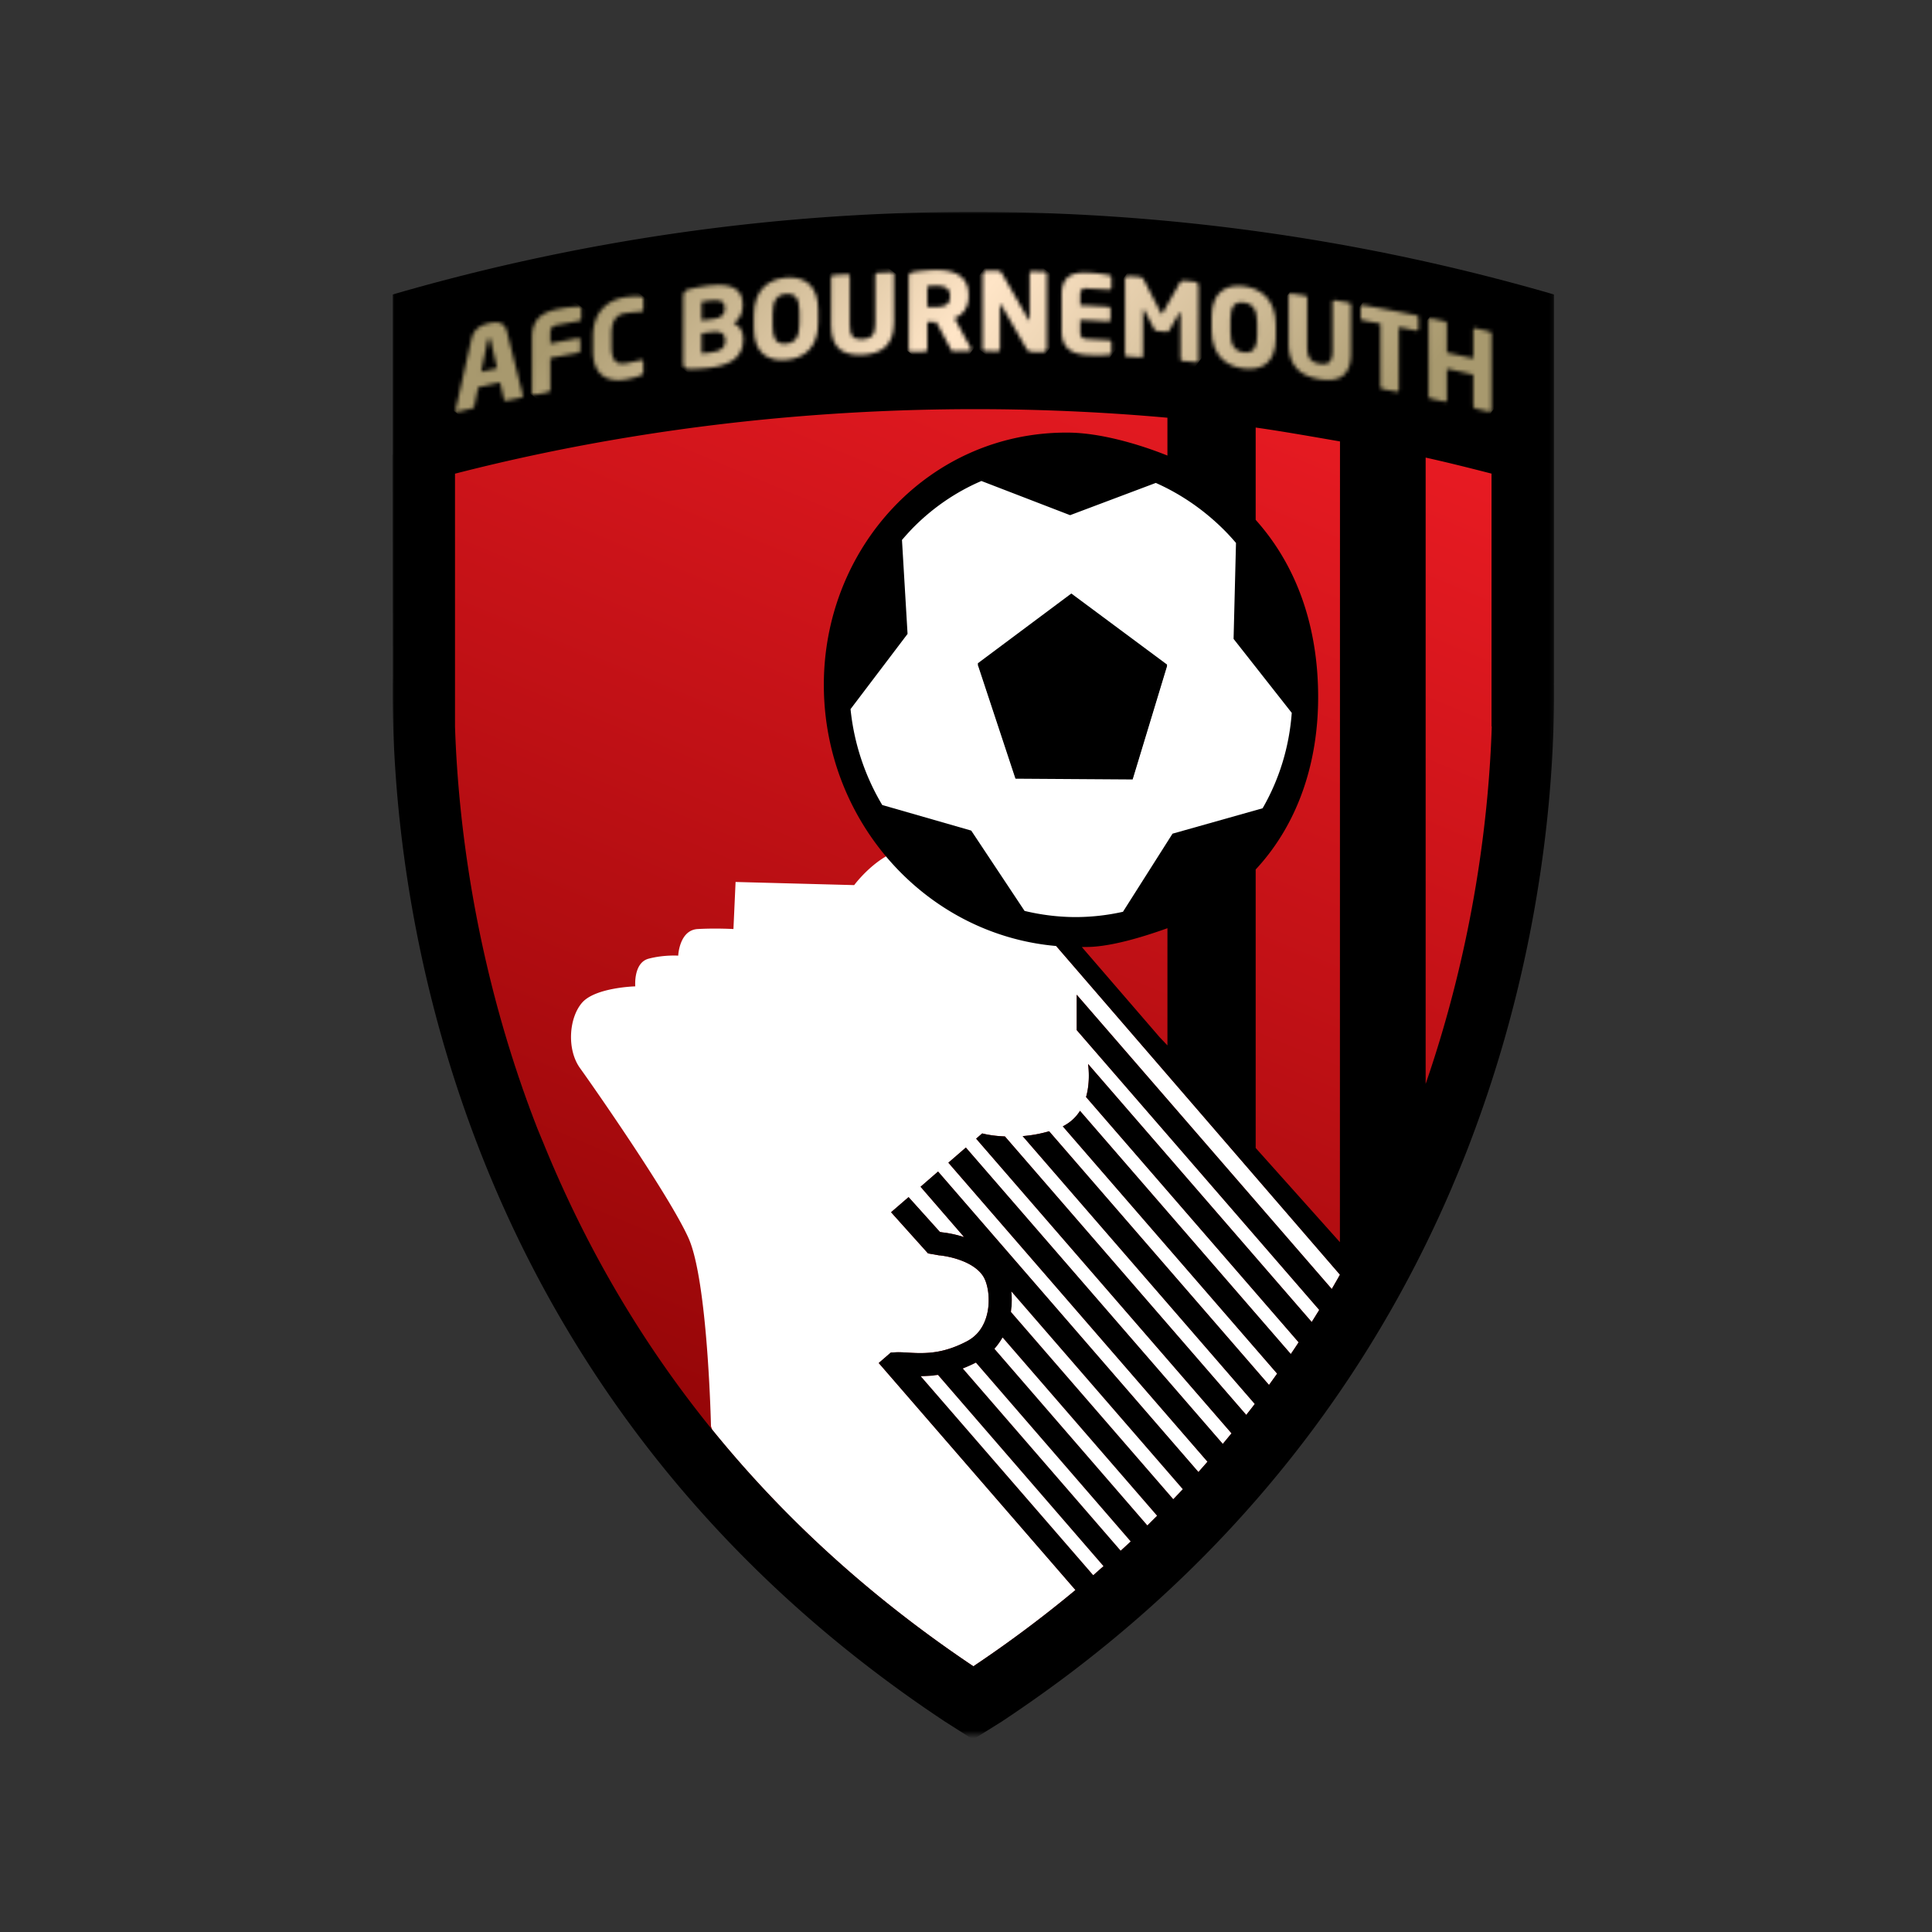 <svg xmlns="http://www.w3.org/2000/svg" width="512" height="512" viewBox="0 0 512 512" xmlns:xlink="http://www.w3.org/1999/xlink"><rect x="0" y="0" width="512" height="512" fill="#333333" stroke="none"/><defs><path id="a" d="M0 .151h307.849v403.506H0z"/><path id="c" d="M.05.221v101.4c21.57 176.522 140.746 245.276 140.746 245.276s129.98-88.623 139.078-245.276V.22H.05z"/><linearGradient id="d" x1="38.74%" x2="64.932%" y1="78.218%" y2="13.015%"><stop stop-color="#8B0304" offset="0%"/><stop stop-color="#ED1C24" offset="100%"/></linearGradient><path id="f" d="M0 .151h307.849v403.506H0z"/><path id="h" d="M0 .151h307.849v403.506H0z"/><path id="j" d="M0 .151h307.849v403.506H0z"/><path id="l" d="M0 0h307.849v403.505H0z"/><path id="n" d="M0 0h307.849v403.505H0z"/><path id="p" d="M0 .151h307.849v403.506H0z"/><path id="r" d="M0 .151h307.849v403.506H0z"/><path id="t" d="M0 .151h307.849v403.506H0z"/><path id="v" d="M0 .151h307.849v403.506H0z"/><path id="x" d="M0 .151h307.849v403.506H0z"/><path id="z" d="M0 .151h307.849v403.506H0z"/><path id="B" d="M8.619 4.858c.063-.299.144-.462.395-.521.263-.054.315.074.373.354.575 2.508 1.15 5.01 1.73 7.52-1.407.308-2.814.63-4.22.94.577-2.76 1.148-5.52 1.722-8.293M9.014.274C7.058.707 4.97 1.621 4.317 4.519L.107 23.276c.008.063-.04.133-.029.157-.01.281.206.41.483.345 1.32-.314 2.637-.632 3.958-.931.284-.07.504-.356.567-.654.34-1.64.674-3.292 1.018-4.933a372.21 372.21 0 0 1 5.808-1.3c.338 1.493.679 2.987 1.018 4.473.058.276.28.456.573.392 1.318-.283 2.643-.557 3.971-.835.284-.06.477-.273.477-.558.005-.023-.026-.077-.026-.14-1.412-5.633-2.821-11.251-4.22-16.867C13.242.585 12.067.052 10.73.052c-.556 0-1.142.093-1.716.222"/><linearGradient id="C" x1="67.193%" x2="443.533%" y1="62.932%" y2="342.648%"><stop stop-color="#A8996E" offset="0%"/><stop stop-color="#FFE5C7" offset="44.17%"/><stop stop-color="#A8996E" offset="100%"/></linearGradient><path id="E" d="M12.528.824c-1.002.038-2.427.063-5.506.645C3.35 2.17.084 3.756.084 8.966v14.808c0 .32.258.523.573.46 1.229-.244 2.462-.492 3.694-.738.312-.06.572-.362.572-.678v-8.366c2.452-.474 4.912-.938 7.372-1.382.304-.055.574-.362.566-.672V9.673c0-.32-.25-.532-.566-.47-2.46.438-4.92.908-7.372 1.382V8.007c0-1.496.482-2.05 1.82-2.303a885.59 885.59 0 0 1 5.783-1.074.712.712 0 0 0 .57-.668V1.294C13.1.945 12.94.823 12.59.823l-.062.001"/><linearGradient id="F" x1="43.7%" x2="474.775%" y1="44.945%" y2="363.408%"><stop stop-color="#A8996E" offset="0%"/><stop stop-color="#FFE5C7" offset="44.17%"/><stop stop-color="#A8996E" offset="100%"/></linearGradient><path id="H" d="M9.185.915C4.839 1.6.728 4.583.731 11.408v3.608c-.003 6.82 4.114 8.386 8.454 7.698 1.999-.321 3.659-.858 4.258-1.15.407-.167.634-.344.634-.752v-2.777c0-.336-.18-.554-.548-.501a.311.311 0 0 1-.086.018c-1.091.254-2.657.647-4.234.891-1.97.321-3.546-.462-3.546-4.267v-3.605c0-3.818 1.576-5.104 3.546-5.421 1.576-.245 3.143-.353 4.234-.427.023-.007.067-.016.086-.023.373-.047.548-.3.548-.645v-2.78c-.013-.408-.227-.48-.634-.531-.248-.049-.68-.082-1.247-.082-.791 0-1.842.068-3.011.253"/><linearGradient id="I" x1="18.007%" x2="455.132%" y1="25.934%" y2="349.231%"><stop stop-color="#A8996E" offset="0%"/><stop stop-color="#FFE5C7" offset="44.17%"/><stop stop-color="#A8996E" offset="100%"/></linearGradient><path id="K" d="M5.242 13c1.07-.13 2.146-.258 3.217-.391 2.298-.264 3.043.83 3.043 2.206v.313c0 1.61-.952 2.628-3.91 2.976-.4.044-1.895.193-2.35.254V13m0-8.356c.4-.084 1.718-.251 2.176-.305 2.958-.355 3.97.26 3.97 1.83v.433c0 1.235-.668 2.338-2.93 2.6-1.071.129-2.147.26-3.217.393l.001-4.95M7.048.378c-1.835.214-4.158.684-5.136.955-1.12.318-1.518.773-1.518 2.054v17.42c0 1.293.434 1.609 1.577 1.661 1.115.055 3.36-.082 5.247-.314 4.967-.59 9.056-2.387 9.051-7.427v-.43c0-1.968-1.034-3.394-2.556-3.965 1.517-.917 2.405-2.604 2.412-4.476V5.34c0-3.756-2.496-5.134-6.42-5.134-.825 0-1.715.061-2.657.173"/><linearGradient id="L" x1="-19.281%" x2="390.107%" y1="-1.646%" y2="302.281%"><stop stop-color="#A8996E" offset="0%"/><stop stop-color="#FFE5C7" offset="44.17%"/><stop stop-color="#A8996E" offset="100%"/></linearGradient><path id="N" d="M5.053 13.747v-3.416c0-3.436 1.122-5 3.54-5.212 2.425-.196 3.563 1.173 3.568 4.612v3.407c0 3.443-1.15 4.992-3.567 5.19-.157.015-.31.022-.456.022-2.105-.002-3.085-1.391-3.085-4.603M8.593.823C3.847 1.223.079 4.16.079 10.8v3.416c0 6.65 3.76 8.812 8.514 8.404 4.75-.398 8.519-3.205 8.525-9.848V9.358c0-6.168-3.25-8.579-7.512-8.579-.33 0-.67.014-1.013.044"/><linearGradient id="O" x1="-47.393%" x2="351.639%" y1="-22.369%" y2="274.334%"><stop stop-color="#A8996E" offset="0%"/><stop stop-color="#FFE5C7" offset="44.17%"/><stop stop-color="#A8996E" offset="100%"/></linearGradient><path id="Q" d="M16.14.66c-1.252.047-2.502.093-3.756.151-.315.008-.577.256-.575.562v12.755c0 2.924-.801 4.184-3.402 4.31-2.589.13-3.369-1.042-3.369-3.976V1.72c0-.315-.258-.53-.581-.516-1.258.071-2.516.146-3.778.232-.317.015-.575.268-.575.571v12.754c-.001 6.54 3.722 8.006 8.303 7.776 4.582-.225 8.342-2.074 8.338-8.602V1.183c0-.313-.286-.524-.592-.524h-.014"/><linearGradient id="R" x1="-80.487%" x2="322.577%" y1="-47.311%" y2="252.284%"><stop stop-color="#A8996E" offset="0%"/><stop stop-color="#FFE5C7" offset="44.17%"/><stop stop-color="#A8996E" offset="100%"/></linearGradient><path id="T" d="M4.977 9.876v-5.5c.343-.046 1.844-.124 2.25-.14 2.423-.04 3.775.76 3.775 2.502v.38c0 1.935-.948 2.72-3.984 2.774-.11.003-.353.004-.636.004-.53 0-1.201-.005-1.405-.02M7.227.08C5.15.114 2.695.353 1.37.59.486.753.066 1.02.069 2v19.226c0 .313.267.558.576.55l3.749-.093a.598.598 0 0 0 .583-.583v-7.27c.292-.009.685-.001 1.08.005.34.008.68.013.96.008.108-.013.218-.022.321-.03 1.291 2.384 2.58 4.788 3.875 7.19.142.292.246.567.565.567 1.475-.016 2.95-.016 4.428-.023.316 0 .432-.143.432-.344 0-.087-.034-.2-.087-.315-1.46-2.696-2.91-5.377-4.361-8.06 2.107-.85 3.729-2.714 3.722-5.751v-.368c0-4.961-3.615-6.63-8.377-6.63L7.227.08"/><linearGradient id="U" x1="-116.984%" x2="292.524%" y1="-74.349%" y2="230.117%"><stop stop-color="#A8996E" offset="0%"/><stop stop-color="#FFE5C7" offset="44.17%"/><stop stop-color="#A8996E" offset="100%"/></linearGradient><path id="W" d="M1.587.267C.996.267.51.757.51 1.35v19.622c0 .323.258.582.578.582l3.404.025a.565.565 0 0 0 .58-.561V9.416c0-.18.054-.235.138-.235.084 0 .15.055.257.235 2.2 3.785 4.392 7.595 6.58 11.409.463.78.9.912 1.501.929.937.021 1.887.046 2.825.076a1.073 1.073 0 0 0 1.13-1.052V1.129a.578.578 0 0 0-.576-.57C15.791.529 14.657.49 13.52.467c-.312-.016-.576.21-.576.524v12.117c.014.206-.087.253-.146.253-.08 0-.121-.055-.224-.234C10.29 9.14 8.01 5.166 5.732 1.2 5.386.59 5.102.299 4.52.299 3.546.284 2.574.275 1.603.267h-.016"/><linearGradient id="X" x1="-150.173%" x2="257.616%" y1="-99.013%" y2="204.363%"><stop stop-color="#A8996E" offset="0%"/><stop stop-color="#FFE5C7" offset="44.17%"/><stop stop-color="#A8996E" offset="100%"/></linearGradient><path id="Z" d="M.983 6.6v9.508c0 5.218 3.282 6.29 7.01 6.484 3.114.15 4.584.023 5.595-.064.402-.03.563-.187.563-.57v-2.66a.613.613 0 0 0-.563-.61c-1.954-.11-3.902-.228-5.853-.329-1.364-.062-1.852-.539-1.84-2.043V13.29c2.484.116 4.976.253 7.461.4a.528.528 0 0 0 .574-.533v-2.722c0-.314-.26-.59-.574-.613a471.511 471.511 0 0 0-7.462-.4V6.813c0-1.485.486-1.926 1.84-1.856 1.952.101 3.9.21 5.854.331a.525.525 0 0 0 .563-.535V2.077c0-.365-.16-.517-.563-.603-1.003-.21-2.457-.523-5.565-.682a18.084 18.084 0 0 0-.977-.027C3.74.765.983 1.844.983 6.6"/><linearGradient id="aa" x1="-206.003%" x2="240.973%" y1="-139.321%" y2="191.4%"><stop stop-color="#A8996E" offset="0%"/><stop stop-color="#FFE5C7" offset="44.17%"/><stop stop-color="#A8996E" offset="100%"/></linearGradient><path id="ac" d="M.039 1.331v19.913c-.013.307.267.415.492.43 1.268.087 2.53.182 3.8.276.258.025.46-.22.46-.546V9.464c0-.198.088-.22.141-.22.083.008.154.077.234.22.864 1.642 1.727 3.294 2.588 4.935.206.352.49.52.867.56.765.06 1.533.12 2.301.19.379.038.666-.087.872-.404a688.55 688.55 0 0 1 2.582-4.496c.088-.133.15-.187.23-.187.065.01.15.054.15.244v11.947c0 .327.199.594.455.626 1.27.113 2.53.235 3.792.368.234.023.501-.03.492-.354V3.011c.013-.6-.432-1.043-1.028-1.102-.904-.094-1.81-.187-2.709-.271-.612-.054-1.002.194-1.267.664l-4.406 7.76c-.11.223-.194.362-.306.347-.113 0-.202-.16-.315-.394C7.99 7.17 6.53 4.33 5.06 1.495 4.797.977 4.393.67 3.786.625 2.888.558 1.984.488 1.082.427A1.42 1.42 0 0 0 .976.423C.42.423.034.767.039 1.33"/><linearGradient id="ad" x1="-195.365%" x2="176.034%" y1="-132.981%" y2="143.767%"><stop stop-color="#A8996E" offset="0%"/><stop stop-color="#FFE5C7" offset="44.17%"/><stop stop-color="#A8996E" offset="100%"/></linearGradient><path id="af" d="M8.503 18.049c-2.414-.3-3.537-1.887-3.537-5.316V9.318c.012-3.437 1.126-4.774 3.537-4.47 2.41.29 3.556 1.903 3.556 5.338v3.417c0 3.123-.954 4.485-2.935 4.485-.194 0-.404-.014-.62-.04M0 8.762v3.412c0 6.647 3.768 9.59 8.5 10.176 4.73.584 8.49-1.444 8.49-8.091v-3.411c0-6.646-3.754-9.723-8.49-10.3-.49-.06-.968-.092-1.432-.092C3.027.455.001 2.802.001 8.76"/><linearGradient id="ag" x1="-251.607%" x2="145.653%" y1="-174.148%" y2="121.146%"><stop stop-color="#A8996E" offset="0%"/><stop stop-color="#FFE5C7" offset="44.17%"/><stop stop-color="#A8996E" offset="100%"/></linearGradient><path id="ai" d="M.068.527v12.75c.013 6.54 3.705 8.771 8.243 9.492 4.542.723 8.259-.352 8.259-6.883V3.133c0-.315-.292-.591-.604-.641a311.268 311.268 0 0 0-3.704-.625c-.319-.062-.574.132-.574.447v12.752c0 2.924-.797 4.018-3.376 3.607-2.57-.407-3.342-1.75-3.342-4.674V1.254c0-.316-.256-.581-.572-.636C3.15.435 1.894.248.643.066a.555.555 0 0 0-.09-.008c-.274 0-.485.19-.485.469"/><linearGradient id="aj" x1="-285.467%" x2="108.776%" y1="-199.248%" y2="93.391%"><stop stop-color="#A8996E" offset="0%"/><stop stop-color="#FFE5C7" offset="44.17%"/><stop stop-color="#A8996E" offset="100%"/></linearGradient><path id="al" d="M.01.879V3.83a.69.69 0 0 0 .582.648c1.543.284 3.09.56 4.64.855v16.662c0 .322.258.621.572.682 1.246.24 2.486.48 3.724.715.317.058.575-.142.569-.47V6.257c1.532.302 3.075.61 4.61.916.309.07.602-.1.594-.421V3.79c0-.304-.281-.594-.594-.656A588.483 588.483 0 0 0 .589.441a.669.669 0 0 0-.12-.012.441.441 0 0 0-.458.45"/><linearGradient id="am" x1="-333.254%" x2="75.069%" y1="-234.041%" y2="68.692%"><stop stop-color="#A8996E" offset="0%"/><stop stop-color="#FFE5C7" offset="44.17%"/><stop stop-color="#A8996E" offset="100%"/></linearGradient><path id="ao" d="M.083.52v20.175c0 .316.248.623.563.69 1.244.259 2.483.528 3.716.798.307.059.569-.14.569-.454v-8.277c2.337.506 4.662 1.026 6.997 1.565v8.278c0 .321.26.636.564.714 1.235.283 2.471.578 3.706.87.304.074.56-.124.56-.438V4.267c0-.31-.256-.602-.56-.68-1.236-.287-2.473-.577-3.706-.862-.315-.075-.57.099-.564.406v7.616a736.124 736.124 0 0 0-6.997-1.565V1.557c0-.314-.25-.598-.569-.667C3.13.622 1.888.35.646.097A.616.616 0 0 0 .513.082c-.248 0-.43.17-.43.438"/><linearGradient id="ap" x1="-337.651%" x2="38.873%" y1="-237.712%" y2="41.512%"><stop stop-color="#A8996E" offset="0%"/><stop stop-color="#FFE5C7" offset="44.17%"/><stop stop-color="#A8996E" offset="100%"/></linearGradient></defs><g fill="none" fill-rule="evenodd" transform="translate(104 56)"><mask id="b" fill="#fff"><use xlink:href="#a"/></mask><path fill="#FFF" fill-rule="nonzero" d="M153.925 201.303v.01-.17.16" mask="url(#b)"/><g transform="translate(13.904 46.146)"><mask id="e" fill="#fff"><use xlink:href="#c"/></mask><path fill="url(#d)" fill-rule="nonzero" mask="url(#e)" d="M243.731 440.718l-359.99-138.598L36.192-93.598 396.183 45z"/></g><mask id="g" fill="#fff"><use xlink:href="#f"/></mask><path fill="#FFF" fill-rule="nonzero" d="M182.822 190.466" mask="url(#g)"/><mask id="i" fill="#fff"><use xlink:href="#h"/></mask><path fill="#FFF" fill-rule="nonzero" mask="url(#i)" d="M178.388 189.967v.018l.01-.018z"/><mask id="k" fill="#fff"><use xlink:href="#j"/></mask><path fill="#FFF" fill-rule="nonzero" d="M122.367 178.563l-31.433-.833-.565 12.474s-4.617-.267-9.486 0c-4.876.293-5.15 7.055-5.15 7.055s-3.802-.27-7.86.808c-4.06 1.089-3.519 7.329-3.519 7.329s-10.58.274-14.103 4.335c-3.526 4.081-4.059 12.461-.528 17.344 3.514 4.883 23.57 33.597 28.721 44.982 5.152 11.398 5.974 49.887 5.974 49.887l.304.918.014.01c17.978 22.182 40.625 43.542 69.224 62.714a325.344 325.344 0 0 0 27.055-20.209l-52.14-60.162 3.194-2.768 1.013-.055c.338-.021.67-.037 1.018-.037 1.879.018 3.714.236 5.816.228 3.347 0 7.29-.474 12.388-3.161 2.093-1.127 3.465-2.694 4.385-4.604.925-1.92 1.347-4.148 1.321-6.298.026-2.307-.521-4.521-1.136-5.722-.983-2.01-3.211-3.583-5.666-4.564-2.439-1.003-4.917-1.4-5.806-1.5-.26-.046-.347-.046-.347-.046h-.156l-2.965-.526-9.79-10.906 4.64-4.005 8.306 9.233.643.11c.633.07 2.975.349 5.781 1.257l-11.554-13.348 4.638-4.028 68.996 79.635c.82-.917 1.612-1.827 2.407-2.741l-68.67-79.24 4.633-4.015 68.085 78.547c.778-.932 1.559-1.887 2.323-2.812l-67.682-78.094 1.607-1.39s2.342.666 6.022.804l63.955 73.807c.754-.972 1.518-1.935 2.263-2.912l-61.52-70.986a34.548 34.548 0 0 0 7.01-1.283l58.274 67.238c.72-1.003 1.435-1.992 2.157-3.008l-56.8-65.532c2.058-1.04 3.527-2.476 4.553-4.108l55.865 64.455a194.008 194.008 0 0 0 2.08-3.115l-56.338-65.006c1.038-3.637.732-7.296.537-8.753l59.263 68.383c.672-1.066 1.34-2.136 1.997-3.21l-64.273-74.16v-9.365l67.591 77.99c.73-1.264 1.462-2.522 2.171-3.799l-80.661-93.43c-.818-.21-1.613-.457-2.418-.683a78.702 78.702 0 0 1-9.557-3.502c-.587-.263-1.166-.56-1.743-.847a77.837 77.837 0 0 1-5.756-3.027 77.797 77.797 0 0 1-1.94-1.182 75.525 75.525 0 0 1-5.275-3.611c-.534-.394-1.073-.782-1.601-1.204a77.857 77.857 0 0 1-5.809-5.054c-.106-.098-.227-.185-.332-.289-7.465 1.222-13.645 9.587-13.645 9.587" mask="url(#k)"/><g transform="translate(0 .153)"><mask id="m" fill="#fff"><use xlink:href="#l"/></mask><path fill="#FFF" fill-rule="nonzero" d="M22.098 185.802c3.305 17.431 8.4 36.802 16.272 56.986.603 1.528 1.27 3.073 1.895 4.612-.625-1.54-1.293-3.084-1.895-4.621-7.872-20.176-12.967-39.547-16.272-56.977" mask="url(#m)"/></g><g transform="translate(0 .153)"><mask id="o" fill="#fff"><use xlink:href="#n"/></mask><path fill="#000" fill-rule="nonzero" d="M.051 21.896V64.39H0l.087 58.74a220.719 220.719 0 0 0-.036 4.224c0 1.445.02 3.006.046 4.597v.248h.005c.101 5.94.4 12.822 1.02 20.53 2.059 25.305 7.72 59.329 22.018 96.003C43 299.727 79.76 355.91 146.368 400.045l7.5 4.784 7.635-4.768a366.593 366.593 0 0 0 17.965-12.702c51.52-38.994 82.699-85.34 101.295-128.823l.078-.187.15-.38c1.324-3.089 2.58-6.174 3.786-9.248a352.576 352.576 0 0 0 3.583-9.673c16.678-47.093 19.484-88.766 19.496-111.697 0-.86-.014-1.637-.022-2.444l.022-.01v-103A551.812 551.812 0 0 0 .05 21.896zm251.04 251.14l-22.324-24.964v-73.797c11.34-12.197 16.816-28.782 16.547-46.996-.243-17.018-5.272-33.075-16.547-45.666V57.155c6.445.885 15.926 2.565 22.345 3.675l-.02 212.206zm-45.706-52.146l-2.046-2.15-20.641-23.917c.87-.013 1.742-.013 2.608-.054 6.315-.355 14.4-2.901 20.079-4.938v31.059zm-19.669 140.383l-45.688-52.706c1.37 0 2.897-.092 4.538-.343l43.852 50.665c-.897.77-1.805 1.585-2.702 2.384zm7.267-6.498l-41.806-48.256a39.067 39.067 0 0 0 3.452-1.543l40.996 47.363c-.863.815-1.75 1.622-2.642 2.436zm7.075-6.7l-40.501-46.78a18.014 18.014 0 0 0 2.144-2.99l40.92 47.225c-.858.847-1.694 1.683-2.563 2.545zm6.867-6.95l-42.999-49.607c.147-1.065.223-2.103.223-3.153 0-.746-.04-1.5-.114-2.236l45.39 52.362c-.818.888-1.668 1.775-2.5 2.634zm42.007-55.673l-67.593-77.99v9.366l64.274 74.16a319.67 319.67 0 0 1-1.998 3.21l-59.265-68.383c.198 1.456.504 5.115-.534 8.753l56.337 65.006c-.67 1.033-1.383 2.09-2.08 3.114l-55.865-64.455c-1.027 1.63-2.493 3.067-4.553 4.109l56.8 65.532c-.719 1.016-1.432 2.003-2.157 3.008l-58.274-67.238a34.584 34.584 0 0 1-7.01 1.283l61.52 70.986c-.742.98-1.509 1.942-2.263 2.911l-63.955-73.807c-3.68-.138-6.023-.803-6.023-.803l-1.605 1.39 67.685 78.09c-.769.927-1.547 1.881-2.324 2.811l-68.085-78.547-4.634 4.016 68.673 79.24a268.44 268.44 0 0 1-2.41 2.741l-68.995-79.635-4.638 4.028 11.554 13.348c-2.806-.908-5.148-1.19-5.781-1.257l-.643-.11-8.306-9.233-4.64 4.005 9.79 10.906 2.965.525h.155s.087 0 .346.047c.89.1 3.368.497 5.806 1.5 2.455.984 4.684 2.553 5.666 4.564.613 1.2 1.16 3.416 1.136 5.722.027 2.15-.399 4.377-1.32 6.297-.922 1.91-2.292 3.48-4.386 4.605-5.097 2.687-9.039 3.16-12.387 3.16-2.102.008-3.937-.209-5.816-.227-.346 0-.68.018-1.02.037l-1.012.055-3.194 2.768 52.139 60.162a325.557 325.557 0 0 1-27.054 20.209c-28.603-19.17-51.247-40.53-69.226-62.707l-.013-.014c-20.13-24.796-34.331-50.573-44.457-75.31-.622-1.537-1.292-3.084-1.892-4.61-7.873-20.186-12.968-39.554-16.273-56.986-3.69-19.505-5.098-36.494-5.517-49.43V69.378c61.146-15.72 126.35-20.44 188.802-14.83v10.027c-7.642-3.07-17.848-6.024-26.245-6.081-36.78-.32-65.357 30.63-64.803 67.916.542 35.663 27.322 65.149 61.56 68.138l75.208 87.108c-.713 1.275-1.442 2.531-2.17 3.796zm24.55-53.405c0 .008.333.013.33.02V65.113c5.95 1.319 11.543 2.73 17.458 4.247v67.015l.063-.044c-.72 22.415-4.428 57.194-17.85 95.715z" mask="url(#o)"/></g><mask id="q" fill="#fff"><use xlink:href="#p"/></mask><path fill="#FFF" fill-rule="nonzero" d="M129.803 157.335l23.584 6.781L167.52 185.4a58.727 58.727 0 0 0 13.165 1.636 57.96 57.96 0 0 0 12.912-1.404l13.135-20.7 23.872-6.733c4.325-7.486 7.046-16.065 7.724-25.282l-15.416-19.598.639-25.43a58.297 58.297 0 0 0-2.866-3.144c-5.282-5.35-11.499-9.709-18.384-12.766l-22.711 8.549-23.505-9.06c-6.974 2.988-13.214 7.345-18.452 12.74a72.42 72.42 0 0 0-2.6 2.889l1.48 24.894-15.11 19.932a61.682 61.682 0 0 0 8.4 25.413zm50.111-55.711l25.38 18.844-9.134 30.098-31.05-.203-9.997-30.235 24.801-18.504z" mask="url(#q)"/><mask id="s" fill="#fff"><use xlink:href="#r"/></mask><path fill="#000" fill-rule="nonzero" mask="url(#s)" d="M205.294 120.13l-25.38-18.845-24.798 18.504 9.994 30.234 31.05.203z"/><mask id="u" fill="#fff"><use xlink:href="#t"/></mask><path fill="#FFF" fill-rule="nonzero" d="M140.028 308.72l45.688 52.707c.897-.799 1.805-1.615 2.7-2.383l-43.85-50.665a30.408 30.408 0 0 1-4.538.341" mask="url(#u)"/><mask id="w" fill="#fff"><use xlink:href="#v"/></mask><path fill="#FFF" fill-rule="nonzero" d="M151.177 306.671l41.806 48.256c.89-.813 1.782-1.622 2.64-2.436l-40.995-47.363a39.28 39.28 0 0 1-3.451 1.543" mask="url(#w)"/><mask id="y" fill="#fff"><use xlink:href="#x"/></mask><path fill="#FFF" fill-rule="nonzero" d="M159.556 301.447l40.5 46.78c.872-.86 1.706-1.698 2.562-2.546l-40.92-47.225a17.86 17.86 0 0 1-2.142 2.991" mask="url(#y)"/><mask id="A" fill="#fff"><use xlink:href="#z"/></mask><path fill="#FFF" fill-rule="nonzero" d="M164.035 286.283c.077.736.115 1.49.115 2.236 0 1.046-.077 2.088-.222 3.152l43 49.608c.829-.86 1.68-1.747 2.5-2.633l-45.393-52.363z" mask="url(#A)"/><g transform="translate(16.614 29.385)"><mask id="D" fill="#fff"><use xlink:href="#B"/></mask><path fill="url(#C)" fill-rule="nonzero" mask="url(#D)" d="M-11.346 15.313L6.482-8.524 29.369 8.582 11.542 32.42z"/></g><g transform="translate(36.908 24.427)"><mask id="G" fill="#fff"><use xlink:href="#E"/></mask><path fill="url(#F)" fill-rule="nonzero" mask="url(#G)" d="M-11.178 15.881L4.752-5.418 24.362 9.24 8.433 30.539z"/></g><g transform="translate(52.398 21.872)"><mask id="J" fill="#fff"><use xlink:href="#H"/></mask><path fill="url(#I)" fill-rule="nonzero" mask="url(#J)" d="M-10.181 15.248L5.516-5.74 24.991 8.815 9.294 29.804z"/></g><g transform="translate(76.68 19.317)"><mask id="M" fill="#fff"><use xlink:href="#K"/></mask><path fill="url(#L)" fill-rule="nonzero" mask="url(#M)" d="M-10.312 14.521l16.4-21.929L26.98 8.209 10.579 30.137z"/></g><g transform="translate(95.697 16.761)"><mask id="P" fill="#fff"><use xlink:href="#N"/></mask><path fill="url(#O)" fill-rule="nonzero" mask="url(#P)" d="M-10.595 15.051L6.189-7.39 27.792 8.758l-16.784 22.44z"/></g><g transform="translate(116.145 15.484)"><mask id="S" fill="#fff"><use xlink:href="#Q"/></mask><path fill="url(#R)" fill-rule="nonzero" mask="url(#S)" d="M-10.503 14.839L6.071-7.321 27.354 8.587l-16.575 22.16z"/></g><g transform="translate(136.747 15.484)"><mask id="V" fill="#fff"><use xlink:href="#T"/></mask><path fill="url(#U)" fill-rule="nonzero" mask="url(#V)" d="M-10.345 14.003L6.009-7.865 27.05 7.862 10.697 29.729z"/></g><g transform="translate(155.917 15.484)"><mask id="Y" fill="#fff"><use xlink:href="#W"/></mask><path fill="url(#X)" fill-rule="nonzero" mask="url(#Y)" d="M-9.846 14.114L6.603-7.88 27.861 8.008l-16.45 21.994z"/></g><g transform="translate(176.365 15.484)"><mask id="ab" fill="#fff"><use xlink:href="#Z"/></mask><path fill="url(#aa)" fill-rule="nonzero" mask="url(#ab)" d="M-9.56 14.862L5.71-5.554l18.998 14.2L9.437 29.062z"/></g><g transform="translate(194.103 16.761)"><mask id="ae" fill="#fff"><use xlink:href="#ac"/></mask><path fill="url(#ad)" fill-rule="nonzero" mask="url(#ae)" d="M-10.929 15.078L7.013-8.911 30.461 8.615 12.519 32.604z"/></g><g transform="translate(217.107 19.317)"><mask id="ah" fill="#fff"><use xlink:href="#af"/></mask><path fill="url(#ag)" fill-rule="nonzero" mask="url(#ah)" d="M-10.787 14.874L6.09-7.694 27.776 8.515 10.899 31.082z"/></g><g transform="translate(237.445 21.72)"><mask id="ak" fill="#fff"><use xlink:href="#ai"/></mask><path fill="url(#aj)" fill-rule="nonzero" mask="url(#ak)" d="M-11.173 15.089L5.985-7.853 27.812 8.461 10.653 31.403z"/></g><g transform="translate(256.602 24.427)"><mask id="an" fill="#fff"><use xlink:href="#al"/></mask><path fill="url(#am)" fill-rule="nonzero" mask="url(#an)" d="M-11.034 15.196L5.496-6.905 26.353 8.684 9.825 30.785z"/></g><g transform="translate(274.507 28.26)"><mask id="aq" fill="#fff"><use xlink:href="#ao"/></mask><path fill="url(#ap)" fill-rule="nonzero" mask="url(#aq)" d="M-11.849 16.035L6.063-7.915 28.695 8.999l-17.913 23.95z"/></g></g></svg>